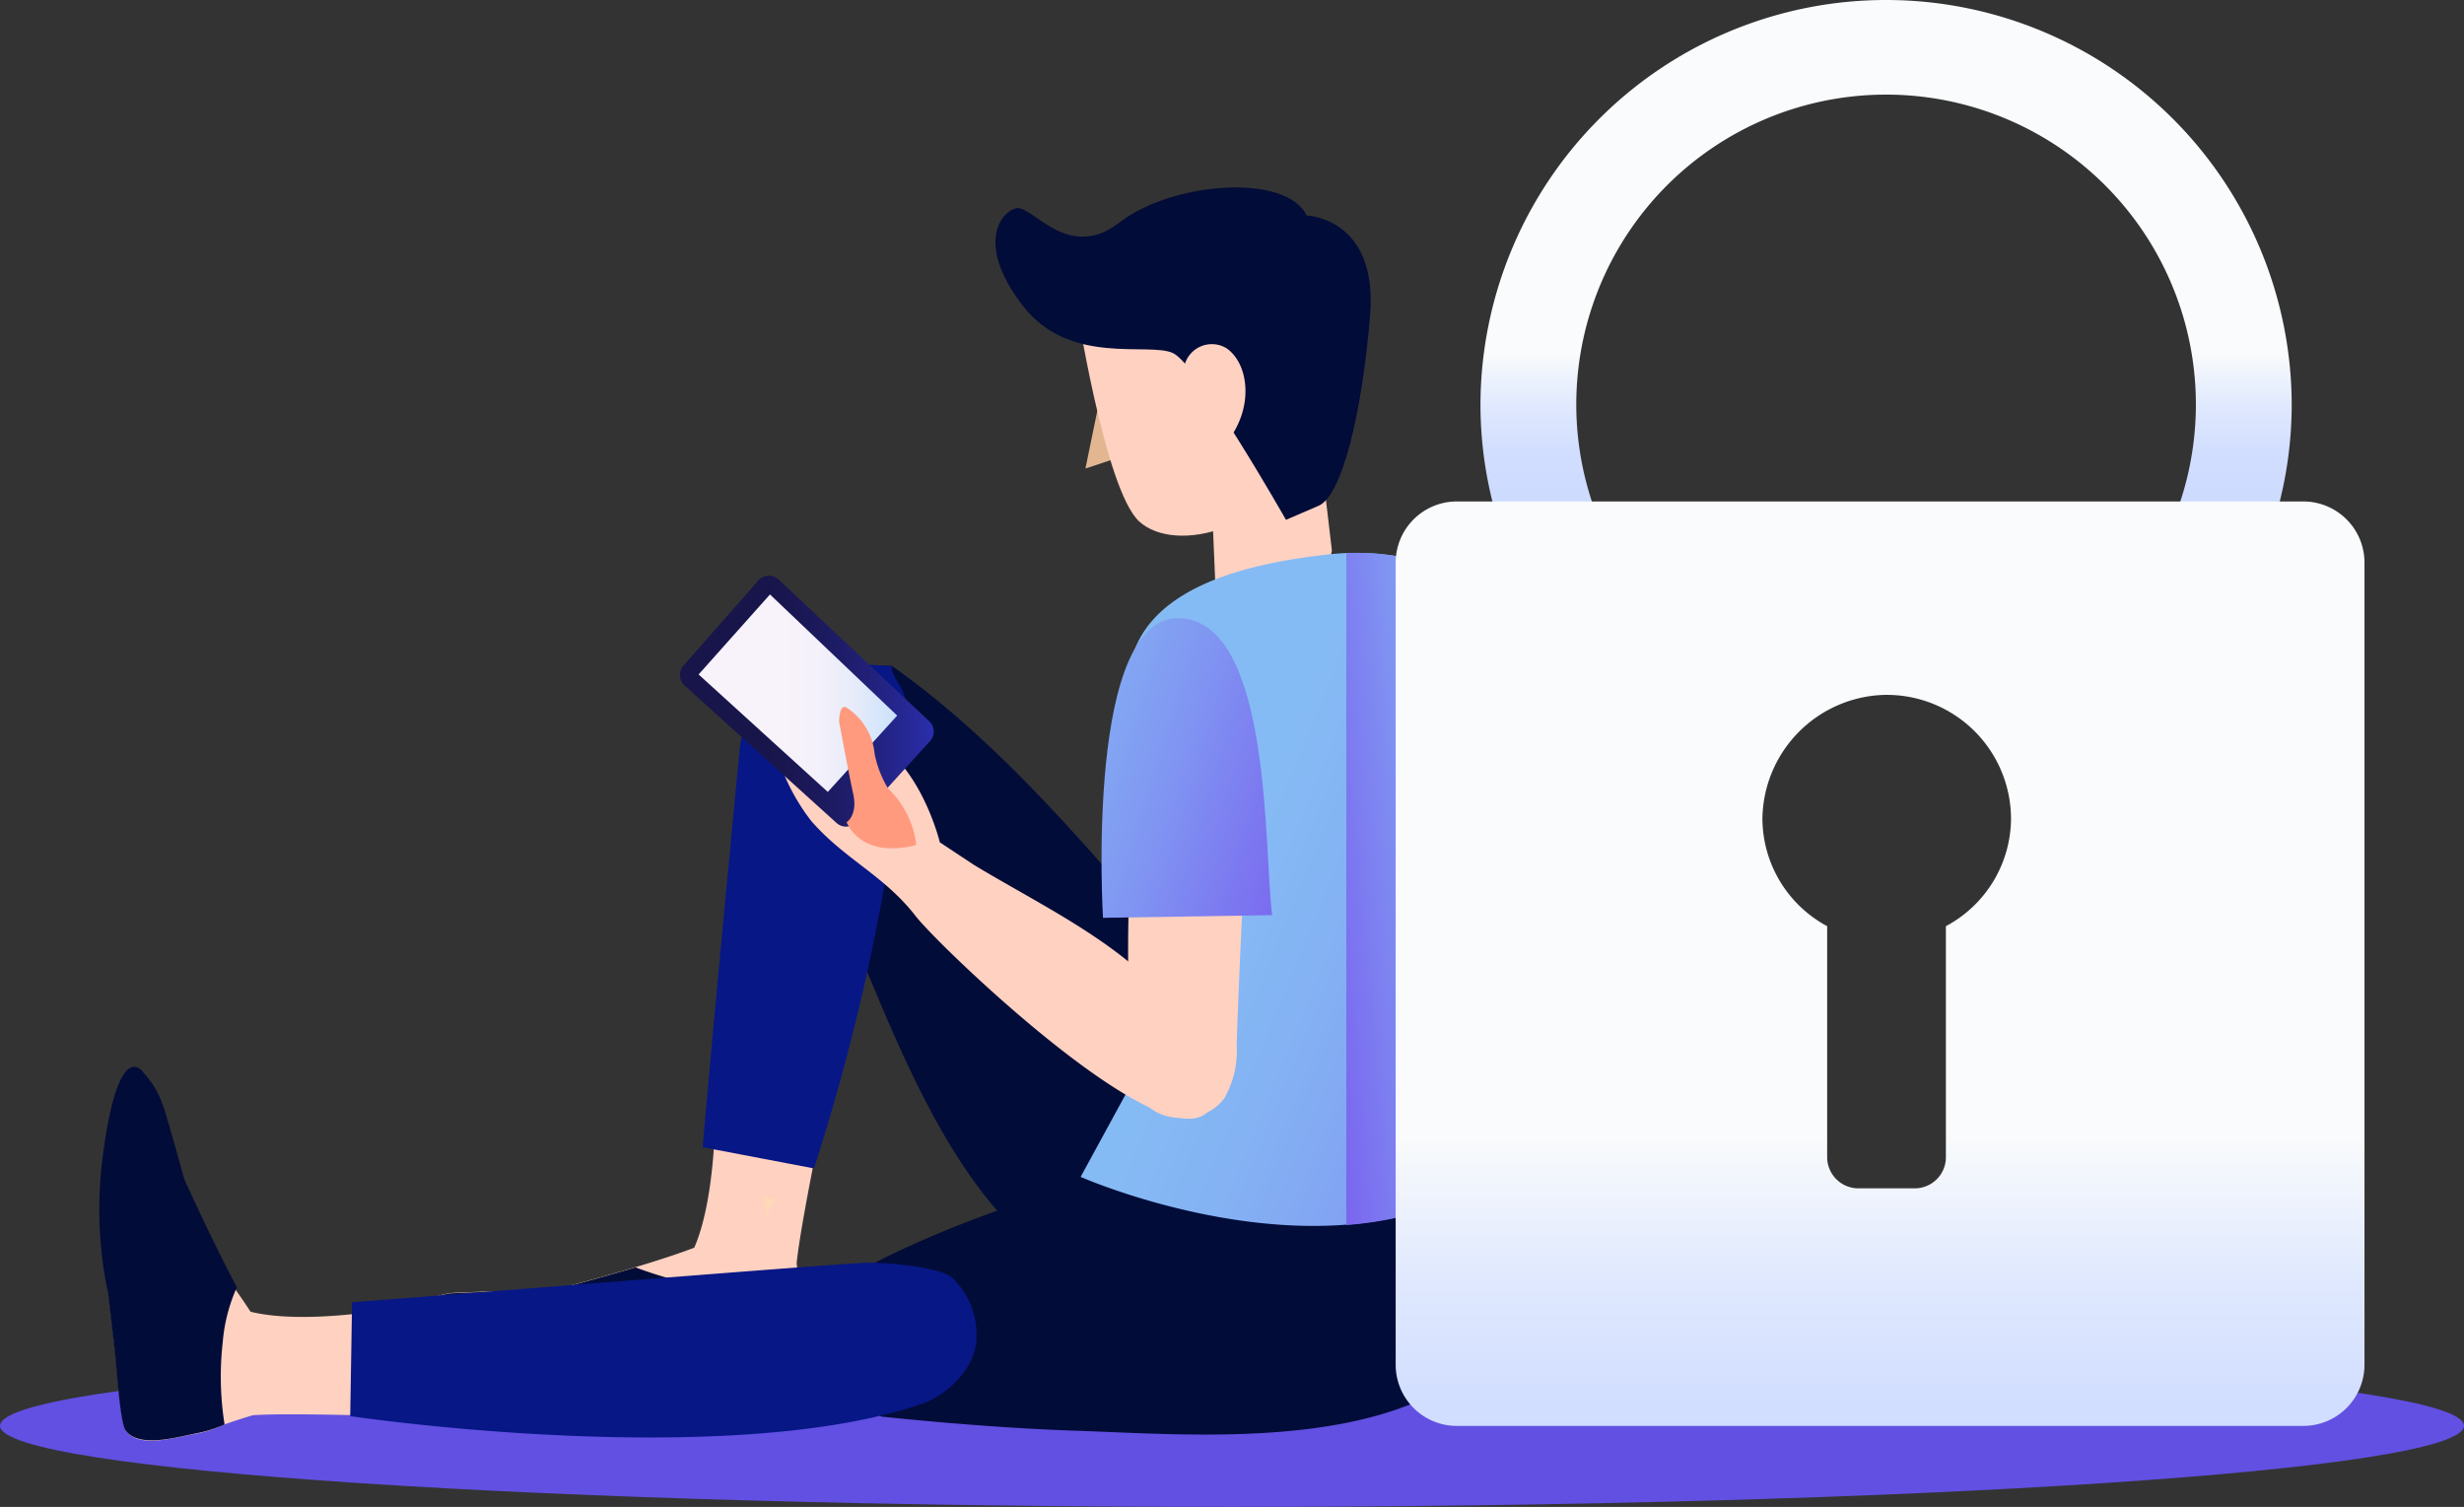 <svg xmlns="http://www.w3.org/2000/svg" xmlns:xlink="http://www.w3.org/1999/xlink" width="801.369" height="490.089" viewBox="0 0 801.369 490.089">
  <rect x="0" y="0" width="801.369" height="490.089" fill="#333333" stroke="none"/>
  <defs>
    <linearGradient id="linear-gradient" x1="-186.141" y1="-15.393" x2="-186.141" y2="-14.232" gradientUnits="objectBoundingBox">
      <stop offset="0" stop-color="#071786"/>
      <stop offset="0.15" stop-color="#05136b"/>
      <stop offset="0.32" stop-color="#041055"/>
      <stop offset="0.51" stop-color="#030e45"/>
      <stop offset="0.72" stop-color="#020c3b"/>
      <stop offset="1" stop-color="#020c38"/>
    </linearGradient>
    <linearGradient id="linear-gradient-2" x1="-102.642" y1="-74.259" x2="-102.642" y2="-72.033" xlink:href="#linear-gradient"/>
    <linearGradient id="linear-gradient-3" x1="-117.227" y1="-6.182" x2="-117.227" y2="-7.193" gradientUnits="objectBoundingBox">
      <stop offset="0" stop-color="#ffd1c1"/>
      <stop offset="0.39" stop-color="#ffcfbf"/>
      <stop offset="0.59" stop-color="#ffc9b7"/>
      <stop offset="0.75" stop-color="#ffbda9"/>
      <stop offset="0.88" stop-color="#ffae97"/>
      <stop offset="1" stop-color="#ff9a7f"/>
    </linearGradient>
    <linearGradient id="linear-gradient-4" x1="-122.812" y1="-16.301" x2="-121.804" y2="-16.301" xlink:href="#linear-gradient"/>
    <linearGradient id="linear-gradient-5" x1="-238.425" y1="-3.219" x2="-238.425" y2="-4.427" xlink:href="#linear-gradient"/>
    <linearGradient id="linear-gradient-6" x1="-1296.814" y1="39.608" x2="-1297.917" y2="39.299" gradientUnits="objectBoundingBox">
      <stop offset="0" stop-color="#e2b691"/>
      <stop offset="1" stop-color="#ef9367"/>
    </linearGradient>
    <linearGradient id="linear-gradient-7" x1="-379.626" y1="13.499" x2="-380.716" y2="13.158" xlink:href="#linear-gradient-3"/>
    <linearGradient id="linear-gradient-8" x1="-184.332" y1="10.652" x2="-185.31" y2="10.162" xlink:href="#linear-gradient-3"/>
    <linearGradient id="linear-gradient-9" x1="-2.384" y1="9.204" x2="-1.397" y2="9.204" xlink:href="#linear-gradient"/>
    <linearGradient id="linear-gradient-10" x1="-761.778" y1="26.095" x2="-762.833" y2="25.768" xlink:href="#linear-gradient-3"/>
    <linearGradient id="linear-gradient-11" x1="-1.367" y1="5.209" x2="-2.443" y2="4.474" gradientUnits="objectBoundingBox">
      <stop offset="0" stop-color="#795fee"/>
      <stop offset="0.08" stop-color="#7a68ef"/>
      <stop offset="0.49" stop-color="#8095f2"/>
      <stop offset="0.81" stop-color="#84b1f3"/>
      <stop offset="1" stop-color="#85bbf4"/>
    </linearGradient>
    <linearGradient id="linear-gradient-12" x1="-0.172" y1="0.633" x2="0.9" y2="0.313" xlink:href="#linear-gradient-11"/>
    <linearGradient id="linear-gradient-13" x1="-7.97" y1="12.238" x2="-8.218" y2="13.278" xlink:href="#linear-gradient-3"/>
    <linearGradient id="linear-gradient-14" x1="0.3" y1="11.904" x2="1.279" y2="11.904" gradientUnits="objectBoundingBox">
      <stop offset="0" stop-color="#18154b"/>
      <stop offset="0.13" stop-color="#191650"/>
      <stop offset="0.28" stop-color="#1c1a5f"/>
      <stop offset="0.45" stop-color="#212078"/>
      <stop offset="0.63" stop-color="#27299a"/>
      <stop offset="0.82" stop-color="#2f34c5"/>
      <stop offset="1" stop-color="#3941f7"/>
    </linearGradient>
    <linearGradient id="linear-gradient-15" x1="0.382" y1="14.991" x2="1.364" y2="14.991" gradientUnits="objectBoundingBox">
      <stop offset="0.05" stop-color="#f8f2fa"/>
      <stop offset="0.22" stop-color="#f4f1fa"/>
      <stop offset="0.39" stop-color="#e9ecfa"/>
      <stop offset="0.55" stop-color="#d5e5fb"/>
      <stop offset="0.72" stop-color="#badafc"/>
      <stop offset="0.88" stop-color="#97cdfd"/>
      <stop offset="1" stop-color="#78c1fe"/>
    </linearGradient>
    <linearGradient id="linear-gradient-16" x1="-48.304" y1="35.034" x2="-48.82" y2="33.978" xlink:href="#linear-gradient-3"/>
    <linearGradient id="linear-gradient-17" x1="-518.216" y1="-69.369" x2="-518.602" y2="-68.378" xlink:href="#linear-gradient-3"/>
    <linearGradient id="linear-gradient-18" x1="1.234" y1="0.972" x2="-0.397" y2="0.161" xlink:href="#linear-gradient-11"/>
    <linearGradient id="linear-gradient-19" x1="-284.448" y1="-42.55" x2="-284.558" y2="-43.425" xlink:href="#linear-gradient-3"/>
    <linearGradient id="linear-gradient-20" x1="-617.527" y1="-40.234" x2="-614.865" y2="-40.234" xlink:href="#linear-gradient"/>
    <linearGradient id="linear-gradient-21" x1="-135.689" y1="-88.191" x2="-135.794" y2="-91.749" xlink:href="#linear-gradient"/>
    <linearGradient id="linear-gradient-22" x1="0.5" y1="0.54" x2="0.5" y2="0.959" gradientUnits="objectBoundingBox">
      <stop offset="0" stop-color="#f9fbfc"/>
      <stop offset="0.03" stop-color="#f5f8fc"/>
      <stop offset="0.2" stop-color="#dfe8fe"/>
      <stop offset="0.36" stop-color="#d2deff"/>
      <stop offset="0.51" stop-color="#cddbff"/>
    </linearGradient>
    <linearGradient id="linear-gradient-23" x1="0.5" y1="0.689" x2="0.5" y2="1.487" xlink:href="#linear-gradient-22"/>
  </defs>
  <g id="Group_13078" data-name="Group 13078" transform="translate(-89.631 -241.748)">
    <path id="Path_10931" data-name="Path 10931" d="M859.869,190.644c0,14.571-179.267,26.384-400.685,26.384S58.5,205.262,58.5,190.644,237.767,164.26,459.185,164.26,859.869,176.119,859.869,190.644Z" transform="translate(31.131 514.808)" fill="#6150e2"/>
    <path id="Path_10932" data-name="Path 10932" d="M148.718,116.266c28.729,20.271,52.907,46.793,75.89,73.178,11.445,13.1,45.736,67.34,56.17,81.268,19.811,26.338,10.572,25.925-24.822,44.817a40.174,40.174,0,0,1-14.433,4.6c-59.434,6.021-86.876-71.845-104.756-113.72-7.722-18.386-16.134-40.68-22.707-59.3C119.208,113.692,148.718,116.266,148.718,116.266Z" transform="translate(230.957 342.028)" fill="url(#linear-gradient)"/>
    <path id="Path_10933" data-name="Path 10933" d="M121.023,204.094c30.475-17.467,64.766-28.223,98.367-37.922,16.732-4.6,80.394-13.008,97.4-16.594,32.176-6.8,27.947,1.425,30.154,41.369a39.258,39.258,0,0,1-2.115,14.939c-19.627,56.4-101.814,48.4-147.321,46.885-19.765-.643-43.668-2.528-63.341-4.6C106.36,229.743,121.023,204.094,121.023,204.094Z" transform="translate(242.105 454.289)" fill="url(#linear-gradient-2)"/>
    <path id="Path_10934" data-name="Path 10934" d="M215.1,218.771a42.888,42.888,0,0,0-1.425-8.917c0-.827-1.379-8.917-1.287-9.791,1.333-12.824,8.642-47.667,8.642-47.667l-35.072-5.516s.6,31.165-6.895,48.356h0c-16.824,6.389-45.966,13.79-45.966,13.79s-32.176.6-33.877,1.057a29.739,29.739,0,0,0-11.262,4.6s-4.872,7.584,33.463,19.4a131.138,131.138,0,0,0,44.173,5.838l17.881,1.011c6.113.368,24.362,2.39,26.982.965a6.067,6.067,0,0,0,2.252-1.793C216.523,235.226,215.006,224.884,215.1,218.771Z" transform="translate(136.354 452.3)" fill="url(#linear-gradient-3)"/>
    <path id="Path_10935" data-name="Path 10935" d="M112.49,153.83c.414,2.023.736,4.045,1.011,6.068.965-1.793,1.885-3.585,2.8-5.424Z" transform="translate(225.31 477.295)" fill="#ffd9b6"/>
    <path id="Path_10936" data-name="Path 10936" d="M213.817,167.018c0-.506-.552-3.4-.919-5.93-1.425.552-2.85,1.011-4.229,1.471-16.088,5.378-32.176,2.252-47.713-3.447l-.827-.322c-13.79,4.137-27.074,7.538-27.074,7.538s-32.176.6-33.877,1.057a29.738,29.738,0,0,0-11.262,4.6s-4.872,7.584,33.463,19.4a131.141,131.141,0,0,0,44.173,5.838l17.881,1.011c6.113.368,24.362,2.39,26.982.965a6.067,6.067,0,0,0,2.252-1.793c4-5.056,2.482-15.4,2.574-21.512a42.884,42.884,0,0,0-1.425-8.871Z" transform="translate(136.21 495.135)" fill="url(#linear-gradient-4)"/>
    <path id="Path_10937" data-name="Path 10937" d="M151.52,116.268h-.276a30.337,30.337,0,0,0-31.027,27.58c-3.723,38.887-9.193,96.528-12,129.256L144.4,280a690.459,690.459,0,0,0,24.178-99.424,521.119,521.119,0,0,0,5.378-53.458c0-2.758-4.6-7.447-4.229-10.434A139.826,139.826,0,0,0,151.52,116.268Z" transform="translate(209.953 341.749)" fill="url(#linear-gradient-5)"/>
    <path id="Path_10938" data-name="Path 10938" d="M140.264,97.02l6.711,20.271L135.3,121.152Z" transform="translate(307.349 272.973)" fill="url(#linear-gradient-6)"/>
    <path id="Path_10939" data-name="Path 10939" d="M144.08,120.887c.414,6.573,2.022,45.506,2.022,45.506,4.321,4.229,23.764,4.367,31.395-3.126a18.708,18.708,0,0,0,6.389-10.986L177.221,95.79Z" transform="translate(338.926 268.55)" fill="url(#linear-gradient-7)"/>
    <path id="Path_10940" data-name="Path 10940" d="M205.567,86.49l3.631,20.087,5.562,30.567,1.563,8.6c-17.1,34.934-49.413,40.91-60.813,30.521s-20.96-73.545-20.96-73.545Z" transform="translate(304.65 235.101)" fill="url(#linear-gradient-8)"/>
    <path id="Path_10941" data-name="Path 10941" d="M223.421,190.487s-28.729-50.562-36.773-54.24-33.417,4.321-48.678-15.215-7.722-30.429-2.436-31.854,16.824,17.743,33.739,4.6,54.1-16.226,60.859-2.252c0,0,23.259.6,20.639,32.5s-9.193,59.02-16.915,61.962Z" transform="translate(284.454 220.324)" fill="url(#linear-gradient-9)"/>
    <path id="Path_10942" data-name="Path 10942" d="M156,94.8c8.458,5.792,9.515,24.27-5.1,35.624L142.3,100.5A9.193,9.193,0,0,1,156,94.8Z" transform="translate(332.525 260.207)" fill="url(#linear-gradient-10)"/>
    <path id="Path_10943" data-name="Path 10943" d="M214.251,108.894c-21.972,2.574-56.492,9.193-62.835,34.337a99.47,99.47,0,0,0-.506,41.369c1.931,10.664,3.631,21.374,4.918,32.176,2.114,18.386,4.6,38.7-.322,56.722L134.96,311.19s99.884,44.081,149.435-14.341c0,0-3.172-145.344-26.384-179.267-2.8-4.137-9.883-5.976-14.341-7.079A81.542,81.542,0,0,0,214.251,108.894Z" transform="translate(306.125 313.316)" fill="url(#linear-gradient-11)"/>
    <path id="Path_10944" data-name="Path 10944" d="M190.395,117.567c-2.8-4.137-9.883-5.976-14.341-7.079a78.143,78.143,0,0,0-22.293-2.16V326.85c22.018-1.793,45.047-8.688,63.019-29.878C216.779,296.972,213.608,151.628,190.395,117.567Z" transform="translate(373.741 313.331)" fill="url(#linear-gradient-12)"/>
    <path id="Path_10945" data-name="Path 10945" d="M113,120.38a66.88,66.88,0,0,0,13.376,31.441c11.032,12.595,23.581,17.559,33.923,30.889,8.136,10.48,88.9,87.933,97.126,59.756a17.512,17.512,0,0,0-1.747-11.216c-13.79-33.371-47.069-47.529-76.257-65.088l-11.262-7.446s-4.6-19.03-16.5-29.51Z" transform="translate(227.145 356.99)" fill="url(#linear-gradient-13)"/>
    <path id="Path_10946" data-name="Path 10946" d="M132.086,111.451l-24.27,27.58a4.6,4.6,0,0,0,.368,6.573l49.321,44.633a4.6,4.6,0,0,0,6.573-.322l23.856-26.246a4.6,4.6,0,0,0-.276-6.527L138.8,111.175a4.6,4.6,0,0,0-6.711.276Z" transform="translate(204.151 319.126)" fill="url(#linear-gradient-14)"/>
    <path id="Path_10947" data-name="Path 10947" d="M107.93,137.2l42.013,38.2,22.569-24.822L131.143,111.18Z" transform="translate(208.909 323.9)" fill="url(#linear-gradient-15)"/>
    <path id="Path_10948" data-name="Path 10948" d="M120.306,156.648s3.677-2.252,2.16-9.193-4.6-23.535-4.6-23.535,0-5.884,2.39-4.6a20.179,20.179,0,0,1,9.193,15.215,35.072,35.072,0,0,0,4.321,11.078A30.337,30.337,0,0,1,142.967,164S126.42,169.335,120.306,156.648Z" transform="translate(244.66 352.529)" fill="url(#linear-gradient-16)"/>
    <path id="Path_10949" data-name="Path 10949" d="M169.577,248.382a31.3,31.3,0,0,0,4.045-17.651c.551-16.5,1.333-32.958,2.068-49.459.322-7.355.644-14.663.919-22.018.506-15.031,1.517-37.048-18.156-40.634a16.548,16.548,0,0,0-13.008,5.516,19.4,19.4,0,0,0-4.183,9.193,149.111,149.111,0,0,0-1.563,23.718c-.781,13.79-1.287,27.212-1.379,40.91,0,8.779,0,17.559.46,26.384.414,7.263,0,16.41,3.493,23.213s12.319,8.32,18.8,6.435A15.215,15.215,0,0,0,169.577,248.382Z" transform="translate(318.211 350.613)" fill="url(#linear-gradient-17)"/>
    <path id="Path_10950" data-name="Path 10950" d="M191.931,209.459c-2.712-20.363,0-93.541-29-96.528-32.176-3.264-26.017,97.4-26.017,97.4Z" transform="translate(311.439 329.918)" fill="url(#linear-gradient-18)"/>
    <path id="Path_10951" data-name="Path 10951" d="M96.6,258.261a43.215,43.215,0,0,0,8.6-2.942c.781-.322,8.55-2.9,9.193-2.942,12.824-.827,48.4.46,48.4.46l-.506-35.532s-30.613,5.93-48.816,1.425h0a272.761,272.761,0,0,0-28.637-36.451s-6.757-17.191-7.492-18.846,4.6-5.654.276-10.25c0,0-.873-23.764-6.022,16,0,0-9.193,16.5-4.275,43.806l2.068,17.789c.689,6.068,1.793,24.408,3.631,26.752a6.206,6.206,0,0,0,2.16,1.885C80.653,262.444,90.581,259.18,96.6,258.261Z" transform="translate(57.655 449.628)" fill="url(#linear-gradient-19)"/>
    <path id="Path_10952" data-name="Path 10952" d="M106.271,260.935a99.2,99.2,0,0,1-.6-26.752,54.469,54.469,0,0,1,4.6-17.881c-8.228-15.444-17.1-35.164-17.1-35.164s-6.251-22.615-7.033-24.224a29.924,29.924,0,0,0-6.3-10.48s-8.044-12.411-13.192,27.35A131.924,131.924,0,0,0,68.4,218.325l2.068,17.789c.689,6.068,1.793,24.408,3.631,26.752a6.2,6.2,0,0,0,2.16,1.885c5.654,3.08,15.582,0,21.6-1.1A44.27,44.27,0,0,0,106.271,260.935Z" transform="translate(56.399 444.103)" fill="url(#linear-gradient-20)"/>
    <path id="Path_10953" data-name="Path 10953" d="M83.28,208.379c41.875,5.838,133.807,13.79,185.748-3.953,8.182-2.758,16.915-11.078,17.835-20.041a25.511,25.511,0,0,0-8.136-21.328c-4.964-3.447-21.328-4.6-27.028-4.6-16.134.736-119.144,9.193-167.821,12.87Z" transform="translate(120.254 493.947)" fill="url(#linear-gradient-21)"/>
    <path id="Path_10954" data-name="Path 10954" d="M235.646,281.942a100.757,100.757,0,1,1,119.052,0h43.943a130.543,130.543,0,0,0,28.453-80.9,131.922,131.922,0,0,0-263.844,0,130.543,130.543,0,0,0,28.453,80.9Z" transform="translate(407.873 172.628)" fill="url(#linear-gradient-22)"/>
    <path id="Path_10955" data-name="Path 10955" d="M452.443,104.6H177.153a19.9,19.9,0,0,0-19.9,19.9V385.36a19.9,19.9,0,0,0,19.9,19.9h275.29a19.9,19.9,0,0,0,19.9-19.9V124.5a19.9,19.9,0,0,0-19.9-19.9ZM336.2,242.727v75.154a10.112,10.112,0,0,1-10.112,10.112H307.7a10.158,10.158,0,0,1-10.113-10.112V242.727A39.9,39.9,0,0,1,276.531,207.7a40.818,40.818,0,0,1,39.209-40.174,40.4,40.4,0,0,1,41.645,40.4A39.9,39.9,0,0,1,336.2,242.727Z" transform="translate(386.293 300.235)" fill="url(#linear-gradient-23)"/>
  </g>
</svg>
